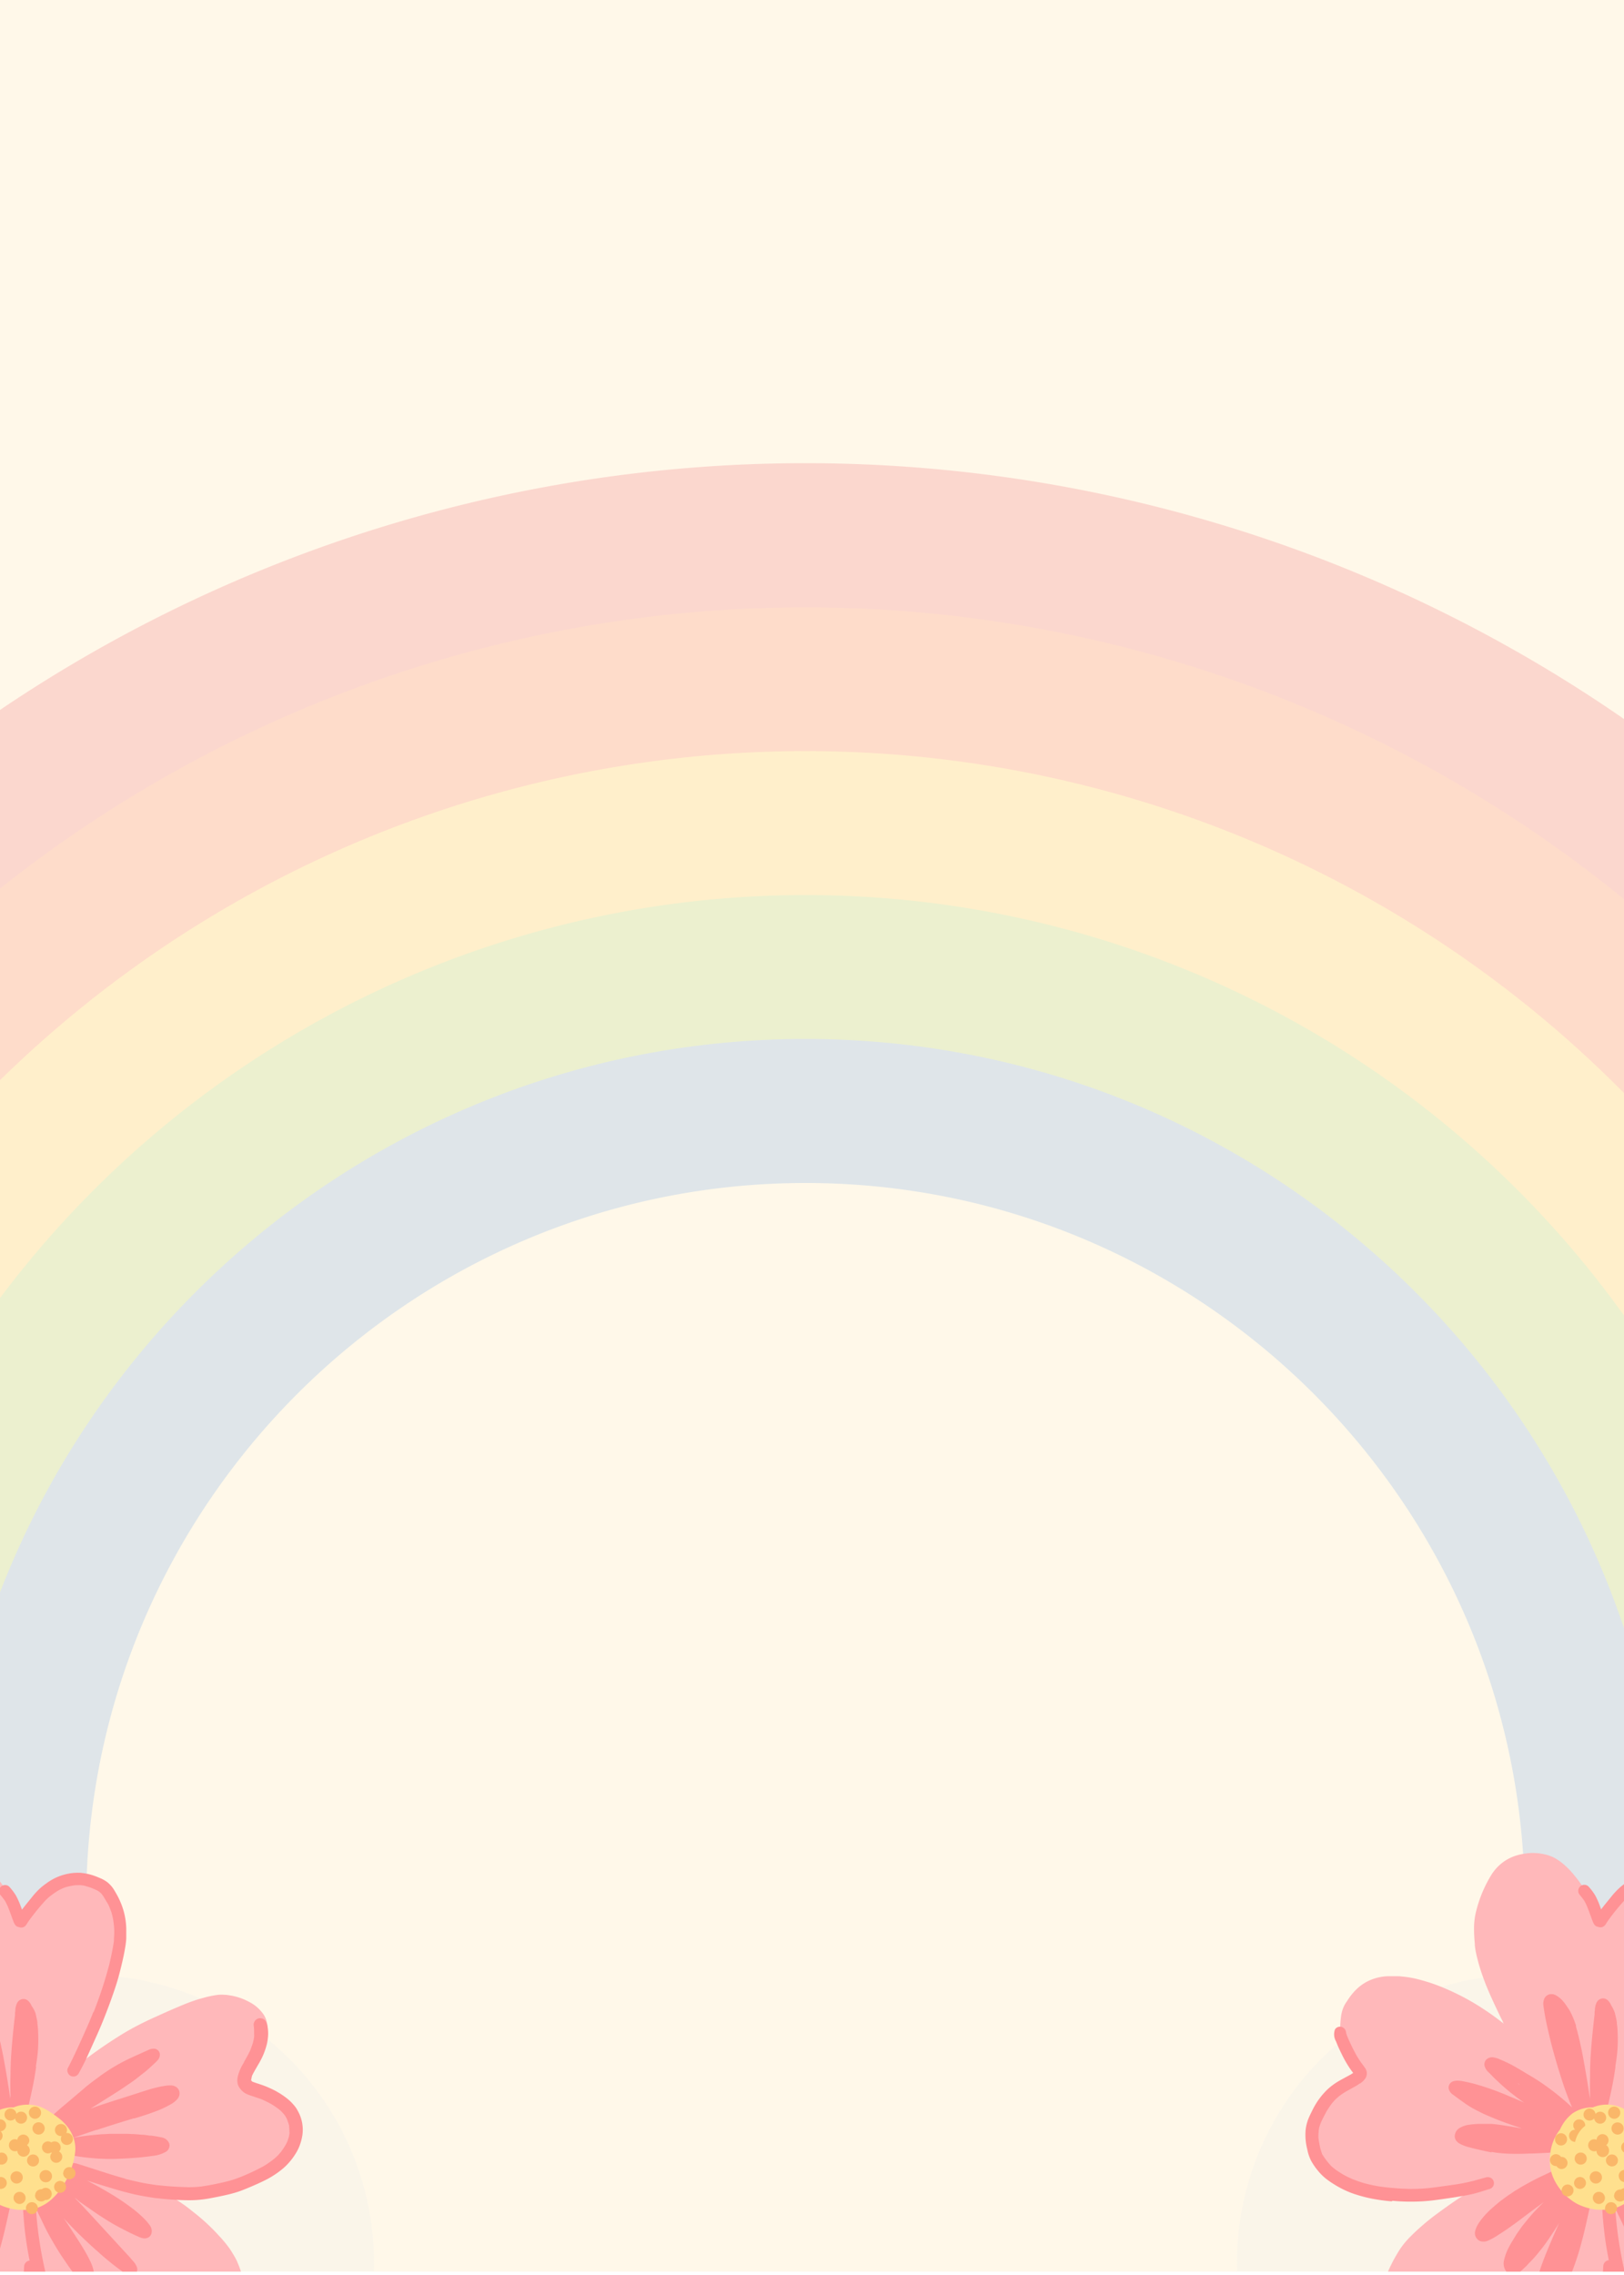 <svg id="Layer_1" data-name="Layer 1" xmlns="http://www.w3.org/2000/svg" xmlns:xlink="http://www.w3.org/1999/xlink" viewBox="0 0 360 504"><defs><style>.cls-1{fill:none;}.cls-2{clip-path:url(#clip-path);}.cls-3{fill:#fff8e9;}.cls-4{opacity:0.2;}.cls-5{fill:#a0d468;}.cls-6{fill:#fc6e51;}.cls-7{fill:#5d9cec;}.cls-8{fill:#ffce54;}.cls-9{fill:#ed5564;}.cls-10{fill:#e6e9ed;}.cls-11{fill:#ffb8ba;}.cls-11,.cls-12,.cls-13,.cls-14{fill-rule:evenodd;}.cls-12{fill:#ff9295;}.cls-13{fill:#ffe08e;}.cls-14{fill:#fab769;}</style><clipPath id="clip-path"><rect class="cls-1" width="360.19" height="503.24"/></clipPath></defs><g class="cls-2"><rect class="cls-3" width="360" height="504"/><g class="cls-4"><path class="cls-5" d="M348.79,480.13l74.75-27.91s-6.56-87.15-8.25-87.43-61.5-105.91-61.5-105.91L222.24,193.1l-75.75-14L55.78,220l-83.71,86.71L-60.61,446.24,0,463.17l5-79.72L33.87,308.7l69.75-50.82,72.27-8.41,73.25,4.41L303,298.73l45.83,70.78V480.13Z"/><polygon class="cls-6" points="484.34 445.24 478.36 384.45 448.46 278.81 408.59 225.55 336.83 159.21 215.25 122.33 164.43 122.33 104.63 133.31 33.88 162.2 -12.77 183.13 -60.61 242.93 -107.65 340.59 -132.58 401.39 -83.73 452.22 -60.61 405.97 -39.89 319.66 19.91 230.17 105.63 191.09 222.24 181.14 313.92 225.55 369.93 260.87 407.61 332.62 423.54 399.4 423.54 452.22 484.34 445.24"/><path class="cls-7" d="M24.88,464.06a158.74,158.74,0,0,1-5.77-42.51c0-87.95,71.53-159.47,159.47-159.47S338,333.6,338,421.55a158.74,158.74,0,0,1-5.77,42.51h32.89a190.49,190.49,0,0,0,4.79-42.51c0-105.54-85.84-191.38-191.35-191.38S-12.77,316-12.77,421.55A190.48,190.48,0,0,0-8,464.06Z"/><path class="cls-8" d="M-40.64,464.06a225.53,225.53,0,0,1-4-42.51A223.22,223.22,0,0,1,178.58,198.29,223.22,223.22,0,0,1,401.82,421.55a225.61,225.61,0,0,1-4,42.51H430.2a259.51,259.51,0,0,0,3.5-42.51A255.13,255.13,0,0,0,178.58,166.4,255.13,255.13,0,0,0-76.56,421.55,257.34,257.34,0,0,0-73,464.06Z"/><path class="cls-9" d="M-105.34,464.06a288.07,288.07,0,0,1-3.11-42.51,287,287,0,0,1,287-287,287.05,287.05,0,0,1,287,287.05,288.17,288.17,0,0,1-3.13,42.51h32.19a320.62,320.62,0,0,0,2.82-42.51A318.92,318.92,0,0,0,178.58,102.61,318.92,318.92,0,0,0-140.36,421.55a320.62,320.62,0,0,0,2.83,42.51Z"/><path class="cls-10" d="M19.11,437.48h-34.8A48,48,0,0,0-60.61,406a47.66,47.66,0,0,0-27.24,8.48,79,79,0,0,0-36.55-8.86,79.82,79.82,0,0,0-79.73,79.73,79.84,79.84,0,0,0,79.73,79.74H19.11a63.79,63.79,0,1,0,0-127.58Z"/><path class="cls-10" d="M481.54,405.59A79.17,79.17,0,0,0,445,414.45a47.83,47.83,0,0,0-72.15,23H338a63.79,63.79,0,0,0,0,127.58H481.54a79.74,79.74,0,1,0,0-159.47Z"/></g><path class="cls-11" d="M332.54,536.28a7.46,7.46,0,0,1-3.13-1.9c-.42-.41-.79-.8-1.14-1.21a10.73,10.73,0,0,1-1.16-1.74,11.81,11.81,0,0,1-.92-2.07,21.83,21.83,0,0,1-1.13-4.54,17.19,17.19,0,0,1,0-4.11c.09-.74.24-1.52.43-2.38l-.06.08-.08.06c-.3.22-.61.43-.92.63a17.24,17.24,0,0,1-2.72,1.36,14.26,14.26,0,0,1-1.93.67,13.39,13.39,0,0,1-3.86.59l-.57,0a13.34,13.34,0,0,1-3-.7c-.45-.15-.89-.33-1.4-.55a8.1,8.1,0,0,1-2.1-1.35,9.92,9.92,0,0,1-2.36-3,6.81,6.81,0,0,1-.55-1.57l0-.11a9.29,9.29,0,0,1-.3-2.11,16.41,16.41,0,0,1,.36-3.88,28.56,28.56,0,0,1,1.13-3.65l0-.06a24.21,24.21,0,0,1,1.41-3.31,32.11,32.11,0,0,1,2-3.44,19.47,19.47,0,0,1,2.41-2.79l.08-.08a50.88,50.88,0,0,1,5.69-4.81C321,488.64,323,487.22,325,486c1.21-.79,2.41-1.54,3.67-2.31-.32.11-.66.19-1,.27-1.6.4-3.21.77-4.67,1.08l-1,.22a52.35,52.35,0,0,1-6.79,1.19,50,50,0,0,1-8.12.13l-.24,0a31.41,31.41,0,0,1-3.37-.5,29.18,29.18,0,0,1-3.14-.76,15.71,15.71,0,0,1-2.37-1,25.21,25.21,0,0,1-3.76-2.18,9.51,9.51,0,0,1-2.92-3.18,10.32,10.32,0,0,1-.85-1.87,8.28,8.28,0,0,1-.37-1.71,15.69,15.69,0,0,1-.15-2.42,12.89,12.89,0,0,1,.52-3,13.31,13.31,0,0,1,1.1-2.66,15.85,15.85,0,0,1,1.53-2.44,19.88,19.88,0,0,1,2-2.26,10.25,10.25,0,0,1,1.06-.86l.05,0,.14-.1c.33-.25.67-.48,1-.71a14.6,14.6,0,0,1,3.53-1.69l-.18-.17a15.68,15.68,0,0,1-2-2.84,11.87,11.87,0,0,1-1.3-3.13,15.54,15.54,0,0,1-.29-3.87,23.83,23.83,0,0,1,.18-2.38,8.06,8.06,0,0,1,.54-2.12,6.65,6.65,0,0,1,.77-1.35l.11-.17a14.33,14.33,0,0,1,1.66-2.15,10.16,10.16,0,0,1,3.6-2.47,11,11,0,0,1,3.74-.78c.73,0,1.46,0,2.18,0q.44,0,.87.06a23.09,23.09,0,0,1,2.94.45,40.27,40.27,0,0,1,7.21,2.43,53.06,53.06,0,0,1,6.58,3.44,62.12,62.12,0,0,1,5.93,4.17,2.07,2.07,0,0,1-.22-.35l0-.09c-.39-.76-.78-1.55-1.15-2.33-1.2-2.54-2.27-4.83-3.14-7.23-.53-1.45-.89-2.58-1.18-3.65-.19-.73-.36-1.39-.49-2a17.29,17.29,0,0,1-.28-1.77l0-.32a34,34,0,0,1-.17-3.76,15.25,15.25,0,0,1,.53-3.71,28.3,28.3,0,0,1,3.4-7.94,10.32,10.32,0,0,1,2.83-2.9,10,10,0,0,1,3-1.35,13.66,13.66,0,0,1,2.15-.4,11.44,11.44,0,0,1,2.18,0c.28,0,.55.06.83.11a9.76,9.76,0,0,1,2.52.73,10.88,10.88,0,0,1,2.25,1.47,18.16,18.16,0,0,1,2.62,2.69c.78.93,1.48,1.94,2.25,3.07a17.85,17.85,0,0,1,1.65,3c.5,1.19,1,2.44,1.4,3.82.11.36.22.73.32,1.1l.08-.2c.15-.3.32-.61.48-.91l.1-.18c.66-1.18,1.35-2.29,2-3.28a34.59,34.59,0,0,1,2.35-2.9,10.88,10.88,0,0,1,3.34-2.51,10.36,10.36,0,0,1,2.27-.78,8.17,8.17,0,0,1,2.73-.26l.43.05a9.77,9.77,0,0,1,2.71.77,11,11,0,0,1,2.72,1.78,14.76,14.76,0,0,1,1.77,1.92,7.31,7.31,0,0,1,1,2,15.65,15.65,0,0,1,.19,7.43c-.42,2.47-1,4.94-1.58,7.25-.63,2.52-1.32,4.94-2,7.18s-1.52,4.4-2.52,6.86c-.61,1.52-1.3,3.13-2.24,5.22l-.12.26-.44,1c.6-.49,1.27-1,2.14-1.63,2.87-2.09,5.5-3.84,8.06-5.37a68.1,68.1,0,0,1,6.72-3.39c2.19-1,4.54-2.05,6.94-3a34.56,34.56,0,0,1,3.52-1.14,22,22,0,0,1,3.22-.66,8.39,8.39,0,0,1,1.5,0c.49,0,1,.12,1.43.18a13.17,13.17,0,0,1,4,1.42,8.51,8.51,0,0,1,2.82,2.32,5.33,5.33,0,0,1,.88,1.57,7.27,7.27,0,0,1,.34,1.91,11.34,11.34,0,0,1-.93,4.86,32.49,32.49,0,0,1-2.4,4.58,29.67,29.67,0,0,1-2.52,3.65.24.24,0,0,1,.12,0c.36,0,.72,0,1.09,0,.74,0,1.37,0,1.93.09a15,15,0,0,1,3.08.57,8.42,8.42,0,0,1,2.18,1.06,11.8,11.8,0,0,1,1.65,1.23A14.54,14.54,0,0,1,415,467a6.89,6.89,0,0,1,1.29,3.15,7.67,7.67,0,0,1,0,2.87,7.51,7.51,0,0,1-.91,2.16,16.51,16.51,0,0,1-5.23,5.65c-1,.65-2.09,1.3-3.31,2a20.31,20.31,0,0,1-3.47,1.45,32.31,32.31,0,0,1-7.47,1.33l-.37,0c-1.09.1-2.3.21-3.45.22-1.46,0-2.79-.06-4.05-.15l-.21,0c-.56-.05-1.16-.12-1.87-.21l.2.07c.23.11.45.23.68.36,1.13.63,2.26,1.35,3.25,2l.07.05a30.53,30.53,0,0,1,2.52,1.87l.58.46a44.32,44.32,0,0,1,5.36,5l.18.19a26.31,26.31,0,0,1,2.28,2.8c.35.53.71,1.1,1.11,1.81a10,10,0,0,1,.63,1.32l.12.28a22.39,22.39,0,0,1,1.1,3.41,11.89,11.89,0,0,1,.35,2.88,10.26,10.26,0,0,1-.29,2.36,14.09,14.09,0,0,1-1.07,3.11,11.15,11.15,0,0,1-2.41,3.26,12.23,12.23,0,0,1-2.25,1.61,9.8,9.8,0,0,1-1.35.58l-.24.09a8.18,8.18,0,0,1-2.1.5,13,13,0,0,1-2.16,0,12.05,12.05,0,0,1-1.53-.23,13.73,13.73,0,0,1-2-.69,21.88,21.88,0,0,1-2.56-1.21v.19c-.1.64-.23,1.34-.42,2.16a30.13,30.13,0,0,1-1.09,3.63,35.64,35.64,0,0,1-1.59,3.57,9.2,9.2,0,0,1-2.06,2.88,8.16,8.16,0,0,1-3.11,1.69,5.51,5.51,0,0,1-2.18.23,5,5,0,0,1-1.15-.23,9.31,9.31,0,0,1-2.28-1.11,25.63,25.63,0,0,1-5.58-5.12l-.24-.28a28.37,28.37,0,0,1-2.2-2.84,34.35,34.35,0,0,1-1.88-3.37,70.41,70.41,0,0,1-3.08-7.22c-.73-2.06-1.39-4.18-2-6.5v.23c0,.16-.06.33-.08.49-.2,1.21-.42,2.36-.66,3.44-.3,1.35-.62,2.67-1,3.91s-.82,2.59-1.26,3.76a49.41,49.41,0,0,1-3.19,7,44,44,0,0,1-4.22,6.48A17.38,17.38,0,0,1,345,532.6c-.51.44-1.08.89-1.79,1.4a16.3,16.3,0,0,1-3.14,1.86,11.42,11.42,0,0,1-3.85.74,15.48,15.48,0,0,1-2,0A9.25,9.25,0,0,1,332.54,536.28Z"/><path class="cls-12" d="M334.24,535.83l-.14,0c-.36,0-.72-.1-1.07-.18a10.59,10.59,0,0,1-1.7-.56,9.61,9.61,0,0,1-1.23-.66,8.3,8.3,0,0,1-2.9-3.39,30.38,30.38,0,0,1-1.65-4.53l-.12-.37c-.39-1.29-.73-2.66-1-3.86l-.16-.62-.15-.62a2.57,2.57,0,0,1-.32.22,11.91,11.91,0,0,1-1.91.91,21.83,21.83,0,0,1-2.1.62,13,13,0,0,1-2.13.31,10.49,10.49,0,0,1-1.77,0,14.79,14.79,0,0,1-2.57-.48,16.86,16.86,0,0,1-4-1.82,7.77,7.77,0,0,1-1.66-1.28,4.06,4.06,0,0,1-1.2-2,1.56,1.56,0,0,1,.95-1.75,1.52,1.52,0,0,1,.68-.09l.17,0a1.34,1.34,0,0,1,1,1,1.11,1.11,0,0,1,0,.48l.34.38.44.38c.38.27.77.51,1.14.73s.86.46,1.37.72,1.23.46,1.85.64c.43.09.88.18,1.39.26H316c.28,0,.55,0,.82,0,.43,0,.88,0,1.39-.08s.84-.15,1.37-.28a15.88,15.88,0,0,0,1.61-.55,9.5,9.5,0,0,0,.9-.44,13.58,13.58,0,0,0,1.13-.78l.07,0,.08-.06.38-.29a1.74,1.74,0,0,1,1.15-.33,1.17,1.17,0,0,1,.35.08c.88.3,1.15,1.23,1.38,2l0,.09c.2.71.39,1.44.59,2.24.12.5.25,1,.38,1.49l-.07-.18a54.06,54.06,0,0,0,1.89,5.87c.16.34.31.66.47,1a9.78,9.78,0,0,0,.6.88c.14.16.27.32.42.47s.29.27.45.4.38.26.58.38l.56.28c.22.08.43.16.65.22l1.08.24c.25,0,.5.06.74.08s.57.05.86.06c.61,0,1.15-.05,1.65-.11l1-.22c.34-.11.67-.22,1-.35.65-.3,1.24-.61,1.82-.93s.83-.54,1.2-.81a29.5,29.5,0,0,0,2.24-2,34.27,34.27,0,0,0,2.71-3.16,31.9,31.9,0,0,0,1.84-2.78,62.92,62.92,0,0,0,2.82-5.79,36.71,36.71,0,0,0,1.41-4c.27-1,.53-2,.82-3.23s.52-2.17.69-3.23c.2-1.59.3-3.17.38-4.49a1.37,1.37,0,0,1,1.22-1.24c-.39-1.94-.69-3.74-.91-5.5s-.34-3.06-.44-4.35l-.15-2.28,0-.38a17.49,17.49,0,0,1,0-1.76,1.55,1.55,0,0,1,.65-1.19,1.42,1.42,0,0,1,.78-.23l0-.06a1.4,1.4,0,0,1,0-1,1.35,1.35,0,0,1,.73-.72,1.4,1.4,0,0,1,.51-.09,1.89,1.89,0,0,1-.21-1.06,1.46,1.46,0,0,1,.53-.92,1.36,1.36,0,0,1,1-.29,1.34,1.34,0,0,1,1.12.87,1.13,1.13,0,0,1,.35-.67,1.27,1.27,0,0,1,1-.36h.13l-.06,0a1.21,1.21,0,0,1,.5.18,1.45,1.45,0,0,1,1.15-.63h.3a2.92,2.92,0,0,1,.78.18c.22.07.44.16.66.25a1.13,1.13,0,0,1,0-.52,1.39,1.39,0,0,1,.89-1,1.21,1.21,0,0,1,.58-.07,3.76,3.76,0,0,1,.82.19l.25.08c.48.14.95.29,1.42.45l2.13.68.81.26c1.61.52,3.74,1.2,5.93,1.81l-.17,0c1.48.36,2.52.6,3.47.8,1.13.24,2.3.42,3.4.58h-.06l2.26.22c1.42.13,3,.21,5,.27a26.25,26.25,0,0,0,2.8-.14,59.34,59.34,0,0,0,6.36-1.29,24.45,24.45,0,0,0,2.63-.91,47.27,47.27,0,0,0,4.9-2.31,21.24,21.24,0,0,0,2.16-1.48c.29-.23.57-.48.88-.77s.46-.51.67-.78l0,.06c.37-.5.78-1.06,1.16-1.69.14-.26.28-.52.4-.8s.2-.57.29-.87.12-.54.17-.82,0-.38.05-.57A10.65,10.65,0,0,0,414,471c0-.14-.05-.28-.07-.43-.11-.36-.24-.72-.38-1.08s-.22-.44-.34-.66l-.22-.33c-.24-.29-.46-.55-.67-.77s-.52-.46-.8-.67c-.51-.37-1-.71-1.51-1a20.84,20.84,0,0,0-1.95-1c-.54-.21-1.09-.39-1.63-.56l-.19-.07-.91-.31a7,7,0,0,1-.81-.33,3.84,3.84,0,0,1-1.14-.92,3.25,3.25,0,0,1-.69-1.11,3.71,3.71,0,0,1,0-1.87,9.84,9.84,0,0,1,1.33-3l.06-.1c.53-.93,1-1.78,1.42-2.67a15.36,15.36,0,0,0,.58-1.66,10.38,10.38,0,0,0,.26-1.25,6.33,6.33,0,0,0,.05-.76,16.06,16.06,0,0,0-.1-1.86,1.48,1.48,0,0,1,1.19-1.52,1.06,1.06,0,0,1,.4,0,1.43,1.43,0,0,1,1.26,1,6.8,6.8,0,0,1,.3,1.22,11.09,11.09,0,0,1,.06,1.37,10.48,10.48,0,0,1-.32,2.28,17.12,17.12,0,0,1-.86,2.46,21,21,0,0,1-1.09,2.06l-.13.21-.27.47c-.3.52-.65,1.12-.93,1.73l0,.1a1.8,1.8,0,0,0-.08.21c0,.18-.07.36-.1.55a.28.28,0,0,1,0,.09,1.89,1.89,0,0,0,.23.25l.18.09c.42.16.87.31,1.24.42l.42.14c.69.22,1.37.49,2,.78a17.87,17.87,0,0,1,3.76,2.23,9.93,9.93,0,0,1,1.58,1.5,6.64,6.64,0,0,1,.65.85,12.3,12.3,0,0,1,.59,1.1,8.38,8.38,0,0,1,.71,4.79,10.86,10.86,0,0,1-.57,2.2,10.09,10.09,0,0,1-1,2,13.73,13.73,0,0,1-2.81,3.25,20.21,20.21,0,0,1-3.88,2.52c-1.37.69-2.8,1.3-3.89,1.75-.66.27-1.35.56-2.08.8s-1.31.39-2.05.57c-1.25.3-2.58.58-4.31.9a24.59,24.59,0,0,1-4.48.42c-1.36,0-2.81-.07-4.69-.2l-.72-.06c-.59-.05-1.19-.12-1.84-.2l-.17,0c-1.67-.24-3.12-.49-4.42-.77s-2.89-.69-4.35-1.12c-2.28-.67-4.56-1.4-6.51-2,2.16,1.11,4.26,2.31,6.26,3.55,1.19.74,2.37,1.55,3.51,2.41a23.18,23.18,0,0,1,3.21,2.82,10.29,10.29,0,0,1,.82,1,2.13,2.13,0,0,1,.43,2.05,1.54,1.54,0,0,1-.63.75,1.8,1.8,0,0,1-.86.22h-.16a4,4,0,0,1-1.33-.44l-.24-.1c-1.22-.55-2.49-1.18-3.86-1.91s-2.53-1.43-3.77-2.23-2.36-1.58-3.4-2.31l-.32-.22-.7-.49-.71-.49-.47-.32-.46-.32c.9.9,1.87,1.93,3.25,3.43.89,1,1.78,1.92,2.66,2.89l2.41,2.61.32.36c.8.86,1.6,1.72,2.39,2.59l1,1.08.33.37.38.44.23.27a3.86,3.86,0,0,1,.9,1.5,1.39,1.39,0,0,1-.81,1.6,1.64,1.64,0,0,1-.71.12l-.22,0a3.18,3.18,0,0,1-.88-.46l-.8-.56q-.84-.61-1.68-1.26c-1.1-.84-2.17-1.76-3.2-2.66L372,499c-2.17-1.87-4.27-3.87-6.25-5.93-.51-.53-1-1.07-1.51-1.61.6.85,1.24,1.81,2,3l.39.61c.68,1.05,1.37,2.11,2,3.18.4.66.76,1.27,1.07,1.9s.51,1,.72,1.54a6.62,6.62,0,0,1,.54,2.44,1.8,1.8,0,0,1-1,1.74,1.74,1.74,0,0,1-.82.14l-.22,0a2.38,2.38,0,0,1-1.06-.62,11.86,11.86,0,0,1-1.2-1.46l-.22-.29c-.92-1.23-1.78-2.5-2.49-3.57-.86-1.28-1.57-2.44-2.19-3.53l-.16-.27c-.43-.77-.93-1.64-1.36-2.5-.56-1.1-1-2.11-1.49-3.08-.23-.52-.47-1-.69-1.56l0,.12c0,.31,0,.61.07.91.11,1.38.25,2.79.42,4.2a90.93,90.93,0,0,0,2.15,11.15,59.22,59.22,0,0,0,2.11,6c1,2.42,2.16,5,3.49,7.38.48.8.95,1.58,1.41,2.3s1.13,1.66,1.6,2.28l0,.06h0a32.24,32.24,0,0,0,2.14,2.48c.49.47.92.86,1.34,1.2s.75.54,1.13.78l.75.38.44.14.28.06h.11l.32,0h.25l.11,0,.23-.08a10.83,10.83,0,0,0,1.2-.62l.5-.36c.25-.22.51-.46.82-.77a17.33,17.33,0,0,0,1.37-1.53c.26-.35.52-.73.78-1.16a29.67,29.67,0,0,0,1.37-2.81c.32-.78.63-1.58.93-2.38l0-.11a12,12,0,0,1,1.06-2.27,2.68,2.68,0,0,1,2.61-1.15,3.74,3.74,0,0,1,1,.24c.7.27,1.5.58,2.33.82.31.08.63.15.95.21l.2,0,.32,0a13.74,13.74,0,0,0,1.48-.07c.34-.05.64-.11.9-.17a7.63,7.63,0,0,0,.84-.31c.35-.15.61-.28.86-.41.41-.26.81-.55,1.14-.81a19.5,19.5,0,0,0,1.59-1.41c.41-.42.82-.9,1.33-1.53l.12-.16.2-.28a1.51,1.51,0,0,1,1.34-.62,1.41,1.41,0,0,1,.66.23,1.47,1.47,0,0,1,.39,2,14.73,14.73,0,0,1-3.05,3.43c-.49.42-1,.84-1.72,1.33a9.8,9.8,0,0,1-1.84,1,10.54,10.54,0,0,1-4.17.75l-.56,0a13.44,13.44,0,0,1-3.33-.84l-.38-.13-.72-.26h-.19c-.11.22-.21.43-.3.64-.22.52-.43,1-.64,1.58l0,.1a29.1,29.1,0,0,1-2.68,5.6,12.86,12.86,0,0,1-1.32,1.66c-.57.63-1,1.09-1.48,1.5a8.08,8.08,0,0,1-1.73,1.22c-.3.16-.64.35-1,.51a4.64,4.64,0,0,1-1.83.4l-.47,0a7.48,7.48,0,0,1-3.58-1.44,19.35,19.35,0,0,1-3.16-2.81,37.67,37.67,0,0,1-5-7,69.94,69.94,0,0,1-3.67-7.76,53.29,53.29,0,0,1-2.14-6.24,2.34,2.34,0,0,1,0,.53,26.38,26.38,0,0,1-.74,4.06l0,.13c-.3,1.21-.7,2.78-1.2,4.3a41.58,41.58,0,0,1-1.63,4c-.65,1.44-1.23,2.64-1.83,3.76a27,27,0,0,1-2.31,3.73,30.63,30.63,0,0,1-6.32,6.49,16.79,16.79,0,0,1-1.93,1.17,12.45,12.45,0,0,1-2,.88,13,13,0,0,1-2.33.52,15.7,15.7,0,0,1-2.35.09l-.39,0C334.64,535.89,334.44,535.86,334.24,535.83Z"/><path class="cls-12" d="M342.37,509.82a2.22,2.22,0,0,1-.95-.6l-.05-.06a2.94,2.94,0,0,1-.3-.42,4.64,4.64,0,0,1-.23-.53,4.39,4.39,0,0,1-.2-1.38,11.17,11.17,0,0,1,.4-2.74c.21-.81.44-1.58.69-2.26l.18-.48c.2-.56.41-1.11.63-1.66,1-2.5,2.08-4.95,3.09-7.24-.11.21-.24.41-.37.62-.87,1.36-1.69,2.59-2.52,3.77a43.07,43.07,0,0,1-2.81,3.51c-.46.53-1,1-1.45,1.53l-.13.13-.56.53-.19.18a3.75,3.75,0,0,1-2,1.1h-.41a2,2,0,0,1-1.39-.74,3,3,0,0,1-.35-2.51,11.18,11.18,0,0,1,.92-2.51,19,19,0,0,1,1-1.76l.37-.61.36-.6c.12-.19.25-.37.38-.56l.15-.21.7-1c.15-.21.31-.41.48-.61l.24-.29c.84-1.06,1.65-2,2.49-2.88.52-.55,1.07-1.11,1.67-1.69-1.55,1.14-3.17,2.34-4.92,3.66-1,.77-2.22,1.65-3.41,2.47-.55.37-1.1.74-1.67,1.09l-.24.16a13.2,13.2,0,0,1-2.19,1.19,2.37,2.37,0,0,1-1.14.17,1.67,1.67,0,0,1-.87-.29,1.92,1.92,0,0,1-.77-2,5.92,5.92,0,0,1,1-2.08,16.08,16.08,0,0,1,1.9-2.23c.66-.66,1.38-1.26,2.07-1.85l.25-.21c.16-.14.33-.26.5-.39l.23-.17.37-.28.71-.52c.17-.13.34-.24.52-.36l.29-.18.3-.21.61-.41.59-.36c.42-.26.85-.53,1.29-.77,1.16-.66,2.53-1.41,3.94-2.08s2.67-1.27,4-1.83l1.12-.48a3.91,3.91,0,0,1,1.63-.36h0a1.45,1.45,0,0,1,.34.07l.12-.1.3-.25a5.68,5.68,0,0,1,1.1-.79,1.32,1.32,0,0,1,.7-.14,1.49,1.49,0,0,1,.79.33,1.36,1.36,0,0,1,.35,1.64,1.51,1.51,0,0,1,.38-.21,1.16,1.16,0,0,1,.53-.07,1.2,1.2,0,0,1,.5.14,1.36,1.36,0,0,1,.66.76,1.25,1.25,0,0,1,.05.7,1.12,1.12,0,0,1-.1.27l-.06.19c-.3,1.12-.55,2.28-.8,3.39l-.13.62-.48,2.2-.48,2.19c-.57,2.61-1.26,5.64-2.15,8.6-.44,1.42-.92,2.82-1.45,4.17a24.15,24.15,0,0,1-2,4c-.74,1.2-1.59,2.34-2.89,2.59a2.66,2.66,0,0,1-.68.05A2.11,2.11,0,0,1,342.37,509.82Z"/><path class="cls-12" d="M330.65,476.84c-1.6-.31-3.07-.65-4.47-1l-.24-.07a8.77,8.77,0,0,1-2.34-.86,2.38,2.38,0,0,1-.8-.68,1.71,1.71,0,0,1-.32-.92,2.19,2.19,0,0,1,1.13-1.91,5.74,5.74,0,0,1,2.23-.71,17.85,17.85,0,0,1,2.24-.17h1.41c.22,0,.45,0,.67,0h.11l.36,0c.64.07,1.28.13,1.91.22l2.38.37,2.2.37.17,0c-2-.64-3.45-1.17-4.84-1.69-.72-.28-1.31-.52-1.87-.76l-.32-.13c-.56-.24-1.13-.48-1.68-.75s-1.37-.68-2.06-1.06a20.22,20.22,0,0,1-1.91-1.21l-1.4-1-.23-.17-.86-.64a2.22,2.22,0,0,1-1-1.44,1.46,1.46,0,0,1,1-1.53,3.22,3.22,0,0,1,1.36-.13c.26,0,.51.06.75.1.76.14,1.5.3,2.2.47a59.69,59.69,0,0,1,8.45,3l.24.09c.87.36,1.77.75,2.76,1.2a47.8,47.8,0,0,1-5.52-4.41c-.55-.52-1.1-1-1.63-1.58l-.68-.68a3,3,0,0,1-1-1.68,1.65,1.65,0,0,1,.26-1,1.62,1.62,0,0,1,.84-.61,1.78,1.78,0,0,1,.81-.09,5.31,5.31,0,0,1,1.57.47c.73.3,1.38.6,2,.91,1.2.6,2.37,1.3,3.51,2l.46.27c1.16.69,2.36,1.4,3.49,2.2a57.17,57.17,0,0,1,5,3.88c.51.44,1,.9,1.51,1.36-.48-1.06-.89-2.15-1.34-3.35s-.91-2.64-1.32-3.94c-.52-1.64-.94-3.08-1.32-4.44-.46-1.65-.81-3-1.09-4.22-.33-1.41-.67-2.86-.93-4.3-.11-.67-.25-1.43-.34-2.17a2.84,2.84,0,0,1,.25-1.82,1.74,1.74,0,0,1,.75-.69,1.64,1.64,0,0,1,.91-.15l.19,0a2.92,2.92,0,0,1,.95.43,5.7,5.7,0,0,1,.93.74,8.15,8.15,0,0,1,1,1.24c.22.3.42.61.63.92a7.59,7.59,0,0,1,.52.94l.07.14a20.57,20.57,0,0,1,1,2.53l0,.07,0,.09,0,.07.07.27.14.49.15.5a.39.39,0,0,1,0,.13s0,.09.05.13c.1.39.19.78.28,1.17.05.19.09.38.14.57.11.49.21,1,.32,1.45l.05.25c.24,1.12.44,2.24.66,3.48.45,2.47.84,4.93,1.19,7.22v-.07l0,.23a.87.87,0,0,1,0,.1l0,.3,0,.26v-.14c0-.33.05-.67.07-1v-.27c-.06-1.48,0-3,0-4.46v-.11c0-2.67.21-5.54.52-8.77.16-1.57.31-3,.48-4.39l0-.29c0-.19,0-.38.07-.58l0-.29a4.47,4.47,0,0,1,.36-1.46,1.62,1.62,0,0,1,1.58-.95,1.51,1.51,0,0,1,.84.35,2.91,2.91,0,0,1,.79,1.1A9.25,9.25,0,0,1,358,446v.07c.11.42.2.85.3,1.27.05.24.08.47.12.71l0,.28c.06.39.11.8.13,1.17a36.67,36.67,0,0,1,0,4.57c-.08,1.23-.27,2.47-.46,3.67l0,.31c-.19,1.25-.41,2.68-.69,4.06-.32,1.55-.6,2.83-.88,4-.16.68-.32,1.35-.49,2l0,.08,0,.09,0,.06,0,.1a1.33,1.33,0,0,1-.64,1.75,2.48,2.48,0,0,1-.45.54.81.81,0,0,0-1,1,1.35,1.35,0,0,1-1.32.75,1.37,1.37,0,0,1-.45-.13l-.07,0a1.07,1.07,0,0,1-.4.1h-.12a4.36,4.36,0,0,1,.43.43,2.47,2.47,0,0,1,.68,1.1,1.38,1.38,0,0,1-.87,1.58,1.48,1.48,0,0,1-.63.08,3.34,3.34,0,0,1-1-.28,1.29,1.29,0,0,1-.84.21,1.26,1.26,0,0,1-.25.45,2.59,2.59,0,0,1-1.85.7l-.84.07-.39,0-1.71.1-.4,0c-1.55.08-3,.15-4.42.2h-.31c-1.36.05-2.76.1-4.14.05-.94,0-1.66-.07-2.34-.13a19.78,19.78,0,0,1-2.12-.29Zm5.87-15.25.29.23v-.07l-.26-.17-.19-.12Z"/><path class="cls-12" d="M365.79,459.92a1.41,1.41,0,0,1-.71-.82,1.21,1.21,0,0,1,.06-1c1.12-2.12,2.11-4.32,3-6.27l.13-.3c.87-1.91,1.76-3.88,2.54-5.87l-.06.16a92,92,0,0,0,3.46-10.48,53,53,0,0,0,1.06-5.31c.05-.64.08-1.29.08-2,0-.95-.1-1.75-.2-2.51a14.26,14.26,0,0,0-.34-1.57,17.17,17.17,0,0,0-.62-1.66c-.32-.67-.68-1.36-1.12-2.09-.14-.21-.28-.42-.44-.62a3.51,3.51,0,0,0-.33-.34l-.09-.08-.1-.08-.37-.25a14.17,14.17,0,0,0-1.31-.59c-.49-.18-1-.33-1.45-.47s-.66-.12-1-.17-.54,0-.81,0-.57,0-.88.07a17.56,17.56,0,0,0-1.73.38l-.72.29a12.08,12.08,0,0,0-1.12.59,20.67,20.67,0,0,0-1.77,1.27c-.31.28-.6.55-.88.84a48,48,0,0,0-3.41,4.18l0,0-.06.08c-.16.23-.34.49-.51.76l-.08.13a2.36,2.36,0,0,1-.34.44,1.28,1.28,0,0,1-1,.34,1.18,1.18,0,0,1-.4-.1,1.21,1.21,0,0,1-.77-.4,2.69,2.69,0,0,1-.43-.82c-.15-.36-.29-.72-.42-1.09l-.07-.2c-.26-.71-.53-1.45-.83-2.16-.18-.4-.36-.76-.55-1.09a12.65,12.65,0,0,0-.74-1l-.06-.07-.19-.23a1.36,1.36,0,0,1,.07-1.89,1.34,1.34,0,0,1,1.05-.35,1.23,1.23,0,0,1,.84.41,11.81,11.81,0,0,1,1.43,1.9,16,16,0,0,1,1,2.21c.11.29.21.59.32.88l0,.07.07-.1.07-.11c.77-1,1.61-2,2.41-3,.35-.4.82-.93,1.34-1.42a13,13,0,0,1,1.52-1.22,12,12,0,0,1,3.52-1.81l-.17.06a11.52,11.52,0,0,1,4.19-.59,12.78,12.78,0,0,1,2.22.39A14.43,14.43,0,0,1,372,416a7.32,7.32,0,0,1,1.82,1,7,7,0,0,1,1.07,1.1,6.84,6.84,0,0,1,.57.87l.13.21a18,18,0,0,1,1.76,3.81,16.64,16.64,0,0,1,.7,4.21c0,.81,0,1.53,0,2.19a19.61,19.61,0,0,1-.24,2.09c-.24,1.4-.55,2.78-.83,3.94s-.64,2.62-1.1,4.09c-.9,2.84-2,5.59-2.78,7.66s-1.64,3.88-2.48,5.75l-.72,1.58c-.38.85-.77,1.69-1.16,2.48s-.78,1.5-1.17,2.23l-.1.18a1.39,1.39,0,0,1-1.71.51Z"/><path class="cls-12" d="M358.91,476.65a1.32,1.32,0,0,1,.14-1,1.36,1.36,0,0,1,.8-.61c.47-.15,1-.26,1.44-.37l.35-.08.53-.12.13,0a1.28,1.28,0,0,1-.71-.78l-.73.32-.33.15-.61.27-.28.12-.23.11a3.32,3.32,0,0,1-.59.24,1.32,1.32,0,0,1-1.49-.63,1.34,1.34,0,0,1,.23-1.6,2.24,2.24,0,0,1,.75-.45l.17-.07.3-.14.31-.14a.56.56,0,0,1,0-.12,6.21,6.21,0,0,1,1.22-1.65c.56-.57,1.12-1.11,1.6-1.56.89-.84,1.84-1.64,2.77-2.42l.57-.48c1.19-1,2.38-2,3.53-3s2.31-1.81,3.41-2.63a39.91,39.91,0,0,1,5.57-3.42c.82-.42,1.67-.81,2.5-1.19l.5-.22,1.37-.62.73-.33a3.57,3.57,0,0,1,.61-.23,2.1,2.1,0,0,1,.85-.09,1.35,1.35,0,0,1,.93.53,1.28,1.28,0,0,1,.25,1,1.89,1.89,0,0,1-.38.9,6,6,0,0,1-.66.68l-.9.84c-.5.46-1,.92-1.6,1.38s-1.26,1-1.88,1.47c-.41.31-.82.6-1.22.87l-.58.39c-1.13.8-2.29,1.54-3.59,2.36l-3.85,2.41-.36.22-.36.23c1.11-.41,2.32-.82,3.8-1.3.87-.29,1.75-.56,2.62-.84l1.48-.47L380,464l2.14-.69a34,34,0,0,1,4-1.06l.15,0a7.22,7.22,0,0,1,1.81-.17,2.12,2.12,0,0,1,1.17.43,1.81,1.81,0,0,1,.58.87,2,2,0,0,1,0,.92,2.09,2.09,0,0,1-.53.91,5.38,5.38,0,0,1-1.12.91,22.66,22.66,0,0,1-4.29,1.94l-.14.06c-1.26.46-2.57.86-3.84,1.24l-.17,0c-3,.89-5.64,1.73-8.14,2.55l-.06,0-.07,0h0l-.15.05-1.71.58-2.16.74-1.2.39c.68-.12,1.37-.23,2-.33,1.41-.2,2.79-.33,4.45-.47l1.83-.09.46,0c.71,0,1.35,0,2,0h.48c.56,0,1.12,0,1.69.05.79,0,1.59.1,2.38.16h.06c.53,0,1.06.11,1.59.19l.37,0c.85.11,1.59.24,2.29.39a2.26,2.26,0,0,1,1.63,1.12,1.35,1.35,0,0,1,.12,1,1.72,1.72,0,0,1-.63,1,7.58,7.58,0,0,1-3.19,1c-1.3.19-2.69.34-4.25.45s-2.82.16-4,.2-2.55,0-4-.09l-1-.08c-.9-.08-1.8-.18-2.78-.32s-2.32-.41-3.87-.78a1.79,1.79,0,0,1-.32-.13l-.18,0c-.93.18-1.88.37-2.81.63a1.08,1.08,0,0,1-.44,0A1.34,1.34,0,0,1,358.91,476.65Z"/><path class="cls-12" d="M308.51,487.67h-.19a41.23,41.23,0,0,1-4.33-.61,31.33,31.33,0,0,1-4.35-1.21,21.47,21.47,0,0,1-4-2,18.94,18.94,0,0,1-1.85-1.3,12.31,12.31,0,0,1-1.61-1.62,14.62,14.62,0,0,1-1.52-2.2,9.29,9.29,0,0,1-.86-2.52,12.84,12.84,0,0,1-.37-4.42,9.86,9.86,0,0,1,.53-2.2c.28-.73.63-1.41.92-2a16.26,16.26,0,0,1,3.5-4.81,15.06,15.06,0,0,1,2.49-1.8c.48-.28,1-.54,1.47-.81l1.09-.59.54-.35-.18-.23-.18-.24c-.23-.31-.47-.66-.75-1.1a25.15,25.15,0,0,1-1.41-2.54c-.4-.8-.85-1.75-1.23-2.73l-.05-.13a3.14,3.14,0,0,1-.23-2.68,1.3,1.3,0,0,1,1.23-.58,1.35,1.35,0,0,1,1.14.92,2.37,2.37,0,0,1,.09.36l0,.12a8.89,8.89,0,0,0,.37,1,42.92,42.92,0,0,0,2.06,4.17c.36.58.74,1.16,1.15,1.71l.15.2.47.66a2.2,2.2,0,0,1,.39,1.08,2.24,2.24,0,0,1-.27,1.14,3.94,3.94,0,0,1-1.25,1.22l-.06,0a8.37,8.37,0,0,1-1,.64l-.91.51-1.05.58a18,18,0,0,0-1.51,1c-.29.24-.58.49-.88.77a12.87,12.87,0,0,0-.88,1,21.59,21.59,0,0,0-1.27,1.93l0,.06h0a23.44,23.44,0,0,0-1.13,2.23c-.11.28-.2.56-.29.85s-.09.42-.13.64-.07.65-.09,1,0,.6,0,.9c.12.86.26,1.62.43,2.32.1.34.2.65.32,1s.16.34.26.51c.23.38.49.74.76,1.1s.62.75.88,1.05.69.62,1.07.93c.57.4,1.16.79,1.77,1.15s1.44.74,2.15,1.05c.88.34,1.73.64,2.61.89a32.67,32.67,0,0,0,3.55.74c.9.12,1.79.22,2.66.29,1.38.12,2.76.2,4.08.22a41.6,41.6,0,0,0,4.42-.25c1.78-.23,3.36-.45,4.84-.66a43.79,43.79,0,0,0,4.74-.93h0l.16-.05,2.42-.67a1.47,1.47,0,0,1,.55-.05,1.32,1.32,0,0,1,1.16.89,1.37,1.37,0,0,1-.08,1.05,1.27,1.27,0,0,1-.76.65l-.82.26c-1.17.37-2.37.75-3.58,1s-2.51.47-3.75.66l-.43.06-.3.05c-1.3.19-2.65.39-4,.55a40,40,0,0,1-4.49.25,41.62,41.62,0,0,1-4.19-.19Z"/><path class="cls-13" d="M350.11,488.48a9.79,9.79,0,0,1-2-1.22,11.32,11.32,0,0,1-1.81-1.72,11.58,11.58,0,0,1-2.18-3.61,10.19,10.19,0,0,1-.47-4.81,10.55,10.55,0,0,1,2.14-5.32l.14-.27a9.1,9.1,0,0,1,2.66-3.33,7.64,7.64,0,0,1,4.5-1.33,8.16,8.16,0,0,1,5.81-.16,10,10,0,0,1,2.29,1.19,20.72,20.72,0,0,1,2,1.43,9.76,9.76,0,0,1,2.62,3,8,8,0,0,1,.76,1.93,7.66,7.66,0,0,1,.21,2,11.93,11.93,0,0,1-.3,2.05,16.53,16.53,0,0,1-.53,1.95,15.38,15.38,0,0,1-1.51,3.3,14.77,14.77,0,0,1-2.74,3.41,9.39,9.39,0,0,1-3.11,2,10.33,10.33,0,0,1-4.09.56l-.39,0A12.7,12.7,0,0,1,350.11,488.48Z"/><path class="cls-14" d="M352.4,482.28a1.36,1.36,0,1,1,1.26,1.46,1.38,1.38,0,0,1-1.26-1.46Zm3.42,6.81A1.32,1.32,0,1,1,357,490.5a1.33,1.33,0,0,1-1.22-1.41Zm6.22-4.71a1.32,1.32,0,0,1,2.64.2,1.33,1.33,0,0,1-1.41,1.22,1.34,1.34,0,0,1-1.23-1.42Zm-5.56-16.44a1.35,1.35,0,1,1,1.25,1.45,1.37,1.37,0,0,1-1.25-1.45Zm2.9,7.69a1.35,1.35,0,0,1,1.43-1.23,1.45,1.45,0,0,1,.64.23,1.28,1.28,0,0,1,.84-.22,1.35,1.35,0,0,1,1.23,1.43,1.27,1.27,0,0,1-.37.81,1.35,1.35,0,0,1,.71,1.27,1.32,1.32,0,0,1-2.64-.2,1.31,1.31,0,0,1,.36-.8l-.14-.08a1.33,1.33,0,0,1-.83.22,1.36,1.36,0,0,1-1.23-1.43ZM353.92,474a1.33,1.33,0,0,1,2.65.23,1.36,1.36,0,0,1-.52,1,1.38,1.38,0,0,1,.63,1.26,1.39,1.39,0,0,1-2.78,0,1.27,1.27,0,0,1-.61.1,1.33,1.33,0,1,1,.2-2.66,1.62,1.62,0,0,1,.43.12Zm-7.74,11.18a1.34,1.34,0,0,1,1.42-1.23,1.39,1.39,0,0,1,.85.4,1.32,1.32,0,1,1-2.27.83Zm-2.59-6.73a1.33,1.33,0,0,1,2.44-.61h.26a1.35,1.35,0,0,1-.2,2.69,1.4,1.4,0,0,1-1.06-.66h-.21a1.36,1.36,0,0,1-1.23-1.42Zm1.13-4.63a1.34,1.34,0,0,1,1.42-1.23,1.36,1.36,0,0,1,1.23,1.43,1.33,1.33,0,1,1-2.65-.2Zm6.31-5.45a1.34,1.34,0,0,1,1.42-1.23,1.36,1.36,0,0,1,1.23,1.19,1.31,1.31,0,0,1,1.14-.5,1.33,1.33,0,1,1-1.43,1.47,1.33,1.33,0,0,1-2.36-.93Zm-2.27,2.39a1.3,1.3,0,0,0,.41,1.05,1.35,1.35,0,0,0,0,2.7,6,6,0,0,1,2.23-3.56,1.33,1.33,0,1,0-2.66-.19Zm14.77,3a1.36,1.36,0,0,0,1.23,1.43,1.33,1.33,0,0,0,.2-2.65h-.25a1.27,1.27,0,0,0,.17-.55,1.34,1.34,0,0,0-2.67-.2,1.36,1.36,0,0,0,1.24,1.44,1.07,1.07,0,0,0,.25,0,1.31,1.31,0,0,0-.17.54Zm.53,7.6a1.35,1.35,0,1,1,2.69.2,1.35,1.35,0,0,1-2.69-.2Zm-6.23,4.94a1.35,1.35,0,0,1,1.43-1.24h.1a1.32,1.32,0,0,1,.95-.31,1.34,1.34,0,0,1,1.22,1.43,1.33,1.33,0,0,1-1.42,1.22H360a1.34,1.34,0,0,1-2.21-1.11Zm-.6-14.87a1.35,1.35,0,1,1,1.25,1.46,1.38,1.38,0,0,1-1.25-1.46ZM356,478.52a1.34,1.34,0,0,0,1.23,1.42,1.32,1.32,0,1,0,.2-2.64,1.34,1.34,0,0,0-1.43,1.22Zm-6.94-.41a1.34,1.34,0,0,1,2.68.2,1.34,1.34,0,1,1-2.68-.2Zm-.13,5.4a1.32,1.32,0,1,0,1.41-1.22,1.34,1.34,0,0,0-1.41,1.22Zm4.16,3.31a1.34,1.34,0,0,1,2.68.2,1.34,1.34,0,1,1-2.68-.2Zm5.73-4.86a1.35,1.35,0,1,1,1.25,1.45A1.35,1.35,0,0,1,358.84,482Z"/><path class="cls-11" d="M-17.53,536.28a7.4,7.4,0,0,1-3.13-1.9c-.42-.41-.8-.8-1.15-1.21A10.71,10.71,0,0,1-23,531.43a11.86,11.86,0,0,1-.93-2.07A23.18,23.18,0,0,1-25,524.82a17.21,17.21,0,0,1,.05-4.11c.09-.74.23-1.52.42-2.38l-.05.08-.09.06c-.29.22-.6.43-.91.63a17.24,17.24,0,0,1-2.72,1.36,14,14,0,0,1-1.94.67,13.28,13.28,0,0,1-3.85.59l-.57,0a13.07,13.07,0,0,1-3-.7c-.46-.15-.89-.33-1.4-.55a7.94,7.94,0,0,1-2.1-1.35,10.11,10.11,0,0,1-2.37-3,7.32,7.32,0,0,1-.55-1.57l0-.11a9.29,9.29,0,0,1-.3-2.11,16.41,16.41,0,0,1,.36-3.88,28.52,28.52,0,0,1,1.12-3.65l0-.06a25.56,25.56,0,0,1,1.4-3.31,33.88,33.88,0,0,1,2-3.44,20.81,20.81,0,0,1,2.41-2.79l.09-.08a50,50,0,0,1,5.69-4.81c2.22-1.66,4.24-3.08,6.16-4.35,1.22-.79,2.42-1.54,3.68-2.31a9.92,9.92,0,0,1-1,.27c-1.59.4-3.21.77-4.66,1.08l-1,.22a52.5,52.5,0,0,1-6.8,1.19,50,50,0,0,1-8.12.13l-.24,0a31.41,31.41,0,0,1-3.37-.5,29.6,29.6,0,0,1-3.13-.76,15.3,15.3,0,0,1-2.37-1,25.32,25.32,0,0,1-3.77-2.18,9.72,9.72,0,0,1-2.92-3.18,11,11,0,0,1-.84-1.87,8.28,8.28,0,0,1-.37-1.71,15.69,15.69,0,0,1-.15-2.42,13.45,13.45,0,0,1,.51-3,14,14,0,0,1,1.11-2.66,15.12,15.12,0,0,1,1.53-2.44,19.88,19.88,0,0,1,2-2.26,10.25,10.25,0,0,1,1.06-.86l.05,0,.13-.1c.34-.25.68-.48,1-.71a14.78,14.78,0,0,1,3.53-1.69l-.17-.17a15.68,15.68,0,0,1-2-2.84,11.87,11.87,0,0,1-1.3-3.13,16,16,0,0,1-.3-3.87c0-.84.11-1.67.19-2.38a8.06,8.06,0,0,1,.54-2.12,7.12,7.12,0,0,1,.76-1.35l.11-.17A15,15,0,0,1-49.76,441a10.28,10.28,0,0,1,3.61-2.47,11,11,0,0,1,3.73-.78q1.11,0,2.19,0,.43,0,.87.06a22.94,22.94,0,0,1,2.93.45,40.09,40.09,0,0,1,7.22,2.43,53.06,53.06,0,0,1,6.58,3.44,60.81,60.81,0,0,1,5.92,4.17,2,2,0,0,1-.21-.35l0-.09c-.39-.76-.77-1.55-1.14-2.33-1.2-2.54-2.27-4.83-3.14-7.23-.53-1.45-.89-2.58-1.18-3.65-.2-.73-.36-1.39-.5-2a17.37,17.37,0,0,1-.27-1.77l0-.32a34.19,34.19,0,0,1-.18-3.76,15.81,15.81,0,0,1,.54-3.71,28,28,0,0,1,3.4-7.94,10.28,10.28,0,0,1,2.82-2.9,10.1,10.1,0,0,1,3-1.35,13.45,13.45,0,0,1,2.15-.4,11.43,11.43,0,0,1,2.18,0c.28,0,.55.06.82.11a10,10,0,0,1,2.53.73,10.88,10.88,0,0,1,2.25,1.47,18.67,18.67,0,0,1,2.62,2.69c.77.93,1.48,1.94,2.25,3.07a17.85,17.85,0,0,1,1.65,3c.5,1.19,1,2.44,1.39,3.82.12.36.22.73.33,1.1l.08-.2c.15-.3.31-.61.48-.91l.1-.18a34.83,34.83,0,0,1,2-3.28A32.7,32.7,0,0,1,9.54,419a10.76,10.76,0,0,1,3.34-2.51,10.45,10.45,0,0,1,2.26-.78,8.25,8.25,0,0,1,2.74-.26l.43.05a9.69,9.69,0,0,1,2.7.77A10.91,10.91,0,0,1,23.74,418a14.76,14.76,0,0,1,1.77,1.92,7.33,7.33,0,0,1,.95,2,15.53,15.53,0,0,1,.2,7.43c-.42,2.47-1,4.94-1.58,7.25-.63,2.52-1.32,4.94-2,7.18s-1.52,4.4-2.52,6.86c-.61,1.52-1.31,3.13-2.24,5.22l-.12.26-.45,1c.61-.49,1.27-1,2.15-1.63,2.86-2.09,5.5-3.84,8.06-5.37a68.1,68.1,0,0,1,6.72-3.39c2.18-1,4.54-2.05,6.94-3a33.77,33.77,0,0,1,3.52-1.14,22,22,0,0,1,3.22-.66,8.28,8.28,0,0,1,1.49,0c.5,0,1,.12,1.44.18a13.26,13.26,0,0,1,4,1.42,8.47,8.47,0,0,1,2.81,2.32,5.15,5.15,0,0,1,.89,1.57,7.27,7.27,0,0,1,.34,1.91,11.34,11.34,0,0,1-.93,4.86,33.67,33.67,0,0,1-2.41,4.58,29.63,29.63,0,0,1-2.51,3.65.24.24,0,0,1,.12,0c.36,0,.72,0,1.08,0,.74,0,1.38,0,1.94.09a15,15,0,0,1,3.08.57,8.58,8.58,0,0,1,2.18,1.06,11.69,11.69,0,0,1,1.64,1.23A12.75,12.75,0,0,1,64.89,467a6.9,6.9,0,0,1,1.3,3.15,7.88,7.88,0,0,1,0,2.87,7.8,7.8,0,0,1-.91,2.16A16.54,16.54,0,0,1,60,480.83c-1,.65-2.08,1.3-3.31,2a19.91,19.91,0,0,1-3.46,1.45,32.31,32.31,0,0,1-7.47,1.33l-.37,0c-1.1.1-2.3.21-3.45.22-1.46,0-2.79-.06-4-.15l-.21,0c-.56-.05-1.16-.12-1.88-.21l.21.07c.23.11.45.23.67.36,1.14.63,2.26,1.35,3.25,2l.07.05a30.53,30.53,0,0,1,2.52,1.87l.59.46a44.32,44.32,0,0,1,5.36,5l.17.19a25.23,25.23,0,0,1,2.29,2.8c.35.53.7,1.1,1.11,1.81a10,10,0,0,1,.63,1.32l.12.28a23.56,23.56,0,0,1,1.1,3.41,11.89,11.89,0,0,1,.35,2.88A10.85,10.85,0,0,1,54,510.3a14.61,14.61,0,0,1-1.08,3.11,10.81,10.81,0,0,1-2.41,3.26,12.17,12.17,0,0,1-2.24,1.61,9.8,9.8,0,0,1-1.35.58l-.24.09a8.28,8.28,0,0,1-2.1.5,13,13,0,0,1-2.16,0,11.79,11.79,0,0,1-1.53-.23,13,13,0,0,1-2-.69,20.44,20.44,0,0,1-2.56-1.21v.19c-.09.64-.22,1.34-.41,2.16a32.06,32.06,0,0,1-1.09,3.63,35.64,35.64,0,0,1-1.59,3.57,9.36,9.36,0,0,1-2.06,2.88A8.16,8.16,0,0,1,28,531.44a5.53,5.53,0,0,1-2.18.23,5,5,0,0,1-1.15-.23,9.31,9.31,0,0,1-2.28-1.11,25.4,25.4,0,0,1-5.58-5.12l-.24-.28a27,27,0,0,1-2.2-2.84,32.39,32.39,0,0,1-1.88-3.37,66.22,66.22,0,0,1-3.08-7.22c-.73-2.06-1.4-4.18-2-6.5v.23c0,.16,0,.33-.08.49-.2,1.21-.42,2.36-.65,3.44-.3,1.35-.63,2.67-1,3.91s-.83,2.59-1.27,3.76a49.38,49.38,0,0,1-3.18,7A44,44,0,0,1-3,530.32a18.08,18.08,0,0,1-2.14,2.28c-.52.44-1.09.89-1.8,1.4A16,16,0,0,1-10,535.86a11.32,11.32,0,0,1-3.84.74,15.68,15.68,0,0,1-2,0A9.3,9.3,0,0,1-17.53,536.28Z"/><path class="cls-12" d="M-15.84,535.83l-.13,0c-.37,0-.73-.1-1.07-.18a10.71,10.71,0,0,1-1.71-.56,9.56,9.56,0,0,1-1.22-.66,8.3,8.3,0,0,1-2.9-3.39,29.35,29.35,0,0,1-1.66-4.53l-.11-.37c-.39-1.29-.73-2.66-1-3.86l-.16-.62L-26,521a2.44,2.44,0,0,1-.31.22,12,12,0,0,1-1.92.91,20.76,20.76,0,0,1-2.09.62,13,13,0,0,1-2.13.31,10.48,10.48,0,0,1-1.77,0,14.79,14.79,0,0,1-2.57-.48,16.67,16.67,0,0,1-4-1.82,8.1,8.1,0,0,1-1.67-1.28,4.13,4.13,0,0,1-1.19-2,1.56,1.56,0,0,1,1-1.75,1.52,1.52,0,0,1,.68-.09l.17,0a1.34,1.34,0,0,1,1,1,1.29,1.29,0,0,1,0,.48l.34.38.44.38c.37.27.77.51,1.14.73s.86.46,1.37.72,1.23.46,1.85.64c.42.09.88.18,1.39.26h.17c.27,0,.54,0,.82,0s.88,0,1.39-.08.83-.15,1.36-.28a16.1,16.1,0,0,0,1.62-.55c.34-.15.63-.29.9-.44s.73-.48,1.13-.78l.06,0,.08-.06.38-.29a1.77,1.77,0,0,1,1.15-.33,1.05,1.05,0,0,1,.35.08c.88.3,1.15,1.23,1.39,2l0,.09c.21.71.4,1.44.6,2.24.12.5.25,1,.38,1.49l-.07-.18a54.06,54.06,0,0,0,1.89,5.87c.16.34.31.66.46,1s.39.59.61.88.27.32.41.47l.46.4c.19.13.38.26.58.38l.56.28c.21.08.43.16.65.22s.71.17,1.08.24.49.06.74.08.57.05.86.06c.61,0,1.15-.05,1.64-.11l1-.22c.34-.11.67-.22,1-.35.65-.3,1.24-.61,1.82-.93.43-.28.82-.54,1.19-.81a29.54,29.54,0,0,0,2.25-2,34.27,34.27,0,0,0,2.71-3.16,31.9,31.9,0,0,0,1.84-2.78A62.92,62.92,0,0,0,2.05,517a38.94,38.94,0,0,0,1.41-4c.27-1,.53-2,.82-3.23s.52-2.17.69-3.23c.2-1.59.3-3.17.38-4.49a1.36,1.36,0,0,1,1.22-1.24c-.4-1.94-.69-3.74-.92-5.5s-.34-3.06-.43-4.35q-.09-1.14-.15-2.28l0-.38a15,15,0,0,1,0-1.76,1.54,1.54,0,0,1,.64-1.19,1.48,1.48,0,0,1,.79-.23l0-.06a1.4,1.4,0,0,1,0-1,1.32,1.32,0,0,1,.73-.72,1.36,1.36,0,0,1,.51-.09,1.73,1.73,0,0,1-.21-1.06,1.46,1.46,0,0,1,.53-.92,1.35,1.35,0,0,1,1-.29,1.27,1.27,0,0,1,.7.28,1.24,1.24,0,0,1,.42.59,1.2,1.2,0,0,1,.36-.67,1.26,1.26,0,0,1,1-.36h.13l-.06,0a1.26,1.26,0,0,1,.5.18,1.43,1.43,0,0,1,1.15-.63h.3a2.94,2.94,0,0,1,.77.18c.23.07.45.16.67.25a1.13,1.13,0,0,1,0-.52,1.39,1.39,0,0,1,.89-1,1.21,1.21,0,0,1,.58-.07,3.76,3.76,0,0,1,.82.19l.25.08c.47.14.95.29,1.42.45l2.13.68.81.26c1.61.52,3.73,1.2,5.93,1.81l-.17,0c1.48.36,2.52.6,3.47.8,1.13.24,2.3.42,3.4.58h-.06l2.25.22c1.42.13,3,.21,5,.27a26.12,26.12,0,0,0,2.8-.14,59.49,59.49,0,0,0,6.37-1.29,25.22,25.22,0,0,0,2.63-.91,47.27,47.27,0,0,0,4.9-2.31,22.41,22.41,0,0,0,2.16-1.48c.28-.23.57-.48.88-.77s.46-.51.67-.78l0,.06a19,19,0,0,0,1.15-1.69,7.53,7.53,0,0,0,.41-.8c.11-.29.2-.57.29-.87s.12-.54.17-.82,0-.38,0-.57a10.65,10.65,0,0,0-.06-1.12c0-.14,0-.28-.08-.43-.11-.36-.23-.72-.37-1.08s-.22-.44-.34-.66l-.22-.33c-.24-.29-.46-.55-.68-.77s-.52-.46-.79-.67c-.52-.37-1-.71-1.51-1s-1.25-.66-2-1c-.54-.21-1.09-.39-1.63-.56l-.19-.07-.91-.31a7,7,0,0,1-.81-.33,3.87,3.87,0,0,1-1.15-.92,3.4,3.4,0,0,1-.68-1.11,3.71,3.71,0,0,1,0-1.87,9.84,9.84,0,0,1,1.33-3l0-.1a29.26,29.26,0,0,0,1.43-2.67c.25-.65.44-1.18.58-1.66s.2-.87.26-1.25a6.33,6.33,0,0,0,0-.76c0-.63,0-1.27-.1-1.86a1.48,1.48,0,0,1,1.18-1.52,1.07,1.07,0,0,1,.4,0,1.45,1.45,0,0,1,1.27,1,6.08,6.08,0,0,1,.29,1.22,9.52,9.52,0,0,1,.07,1.37,11.13,11.13,0,0,1-.32,2.28,17.12,17.12,0,0,1-.86,2.46,19.08,19.08,0,0,1-1.1,2.06l-.12.21-.27.47c-.3.52-.65,1.12-.93,1.73l0,.1-.07.21c0,.18-.07.36-.1.55,0,0,0,.06,0,.09l.22.25.19.09c.42.16.87.31,1.23.42l.42.14a20.91,20.91,0,0,1,2,.78,17.7,17.7,0,0,1,3.77,2.23,10.38,10.38,0,0,1,1.58,1.5,6.64,6.64,0,0,1,.65.85c.24.41.42.75.59,1.1a8.46,8.46,0,0,1,.71,4.79,11.56,11.56,0,0,1-.57,2.2,10.09,10.09,0,0,1-1,2,14,14,0,0,1-2.81,3.25,20.21,20.21,0,0,1-3.88,2.52c-1.38.69-2.8,1.3-3.89,1.75-.66.27-1.36.56-2.08.8s-1.31.39-2,.57c-1.26.3-2.59.58-4.31.9a24.67,24.67,0,0,1-4.48.42c-1.36,0-2.81-.07-4.69-.2l-.72-.06c-.59-.05-1.19-.12-1.85-.2l-.17,0c-1.67-.24-3.11-.49-4.41-.77s-2.89-.69-4.35-1.12c-2.29-.67-4.56-1.4-6.52-2,2.16,1.11,4.27,2.31,6.27,3.55,1.18.74,2.36,1.55,3.5,2.41a23.93,23.93,0,0,1,3.22,2.82,10.29,10.29,0,0,1,.82,1,2.15,2.15,0,0,1,.43,2.05,1.6,1.6,0,0,1-.63.75,1.81,1.81,0,0,1-.87.22h-.15a4.14,4.14,0,0,1-1.34-.44l-.23-.1c-1.23-.55-2.49-1.18-3.87-1.91s-2.52-1.43-3.77-2.23-2.35-1.58-3.39-2.31l-.32-.22-.71-.49-.7-.49L17,487.2l-.46-.32c.89.9,1.86,1.93,3.25,3.43l2.66,2.89,2.4,2.61.33.36c.8.86,1.59,1.72,2.38,2.59l1,1.08.33.37.37.44.23.27a3.89,3.89,0,0,1,.91,1.5,1.38,1.38,0,0,1-.82,1.6,1.59,1.59,0,0,1-.7.12l-.23,0a3,3,0,0,1-.87-.46l-.8-.56q-.86-.61-1.68-1.26c-1.1-.84-2.17-1.76-3.2-2.66L21.9,499c-2.16-1.87-4.26-3.87-6.24-5.93-.51-.53-1-1.07-1.52-1.61.6.85,1.24,1.81,2,3l.4.61c.68,1.05,1.37,2.11,2,3.18.4.66.75,1.27,1.07,1.9s.51,1,.72,1.54a6.63,6.63,0,0,1,.53,2.44,1.79,1.79,0,0,1-1,1.74,1.74,1.74,0,0,1-.82.14l-.23,0a2.41,2.41,0,0,1-1.05-.62,12,12,0,0,1-1.21-1.46l-.21-.29c-.92-1.23-1.78-2.5-2.5-3.57-.85-1.28-1.56-2.44-2.18-3.53l-.16-.27c-.44-.77-.93-1.64-1.36-2.5-.56-1.1-1-2.11-1.49-3.08-.24-.52-.47-1-.7-1.56l0,.12c0,.31.05.61.08.91.1,1.38.25,2.79.42,4.2a89.08,89.08,0,0,0,2.15,11.15,56.89,56.89,0,0,0,2.11,6,77,77,0,0,0,3.49,7.38c.47.8.95,1.58,1.4,2.3s1.14,1.66,1.61,2.28l0,.06h0a32.24,32.24,0,0,0,2.14,2.48c.49.47.92.86,1.34,1.2s.75.54,1.13.78.49.26.75.38l.44.14.28.06h.11l.32,0h.25l.11,0,.23-.08a10,10,0,0,0,1.19-.62l.51-.36c.25-.22.51-.46.82-.77a19.08,19.08,0,0,0,1.37-1.53c.26-.35.51-.73.78-1.16a29.67,29.67,0,0,0,1.37-2.81c.32-.78.63-1.58.93-2.38l0-.11a12,12,0,0,1,1.06-2.27,2.67,2.67,0,0,1,2.6-1.15,3.66,3.66,0,0,1,1,.24c.71.27,1.51.58,2.33.82q.48.12,1,.21l.2,0,.32,0a13.86,13.86,0,0,0,1.48-.07c.34-.05.63-.11.9-.17s.56-.19.84-.31.61-.28.86-.41c.41-.26.8-.55,1.14-.81.6-.49,1.13-.95,1.59-1.41s.82-.9,1.33-1.53l.12-.16.2-.28a1.48,1.48,0,0,1,1.33-.62,1.38,1.38,0,0,1,.66.23,1.47,1.47,0,0,1,.4,2,14.8,14.8,0,0,1-3.06,3.43c-.48.42-1,.84-1.71,1.33a9.8,9.8,0,0,1-1.84,1,10.54,10.54,0,0,1-4.17.75l-.56,0a13.44,13.44,0,0,1-3.33-.84l-.38-.13-.72-.26h-.19l-.31.64-.63,1.58,0,.1a29.7,29.7,0,0,1-2.68,5.6,13.79,13.79,0,0,1-1.32,1.66c-.58.63-1,1.09-1.48,1.5a8.08,8.08,0,0,1-1.73,1.22c-.3.16-.65.35-1,.51a4.64,4.64,0,0,1-1.83.4l-.48,0a7.49,7.49,0,0,1-3.57-1.44,19,19,0,0,1-3.16-2.81,37.21,37.21,0,0,1-5-7A69.94,69.94,0,0,1,10,512.48a51.51,51.51,0,0,1-2.14-6.24,4.64,4.64,0,0,1,0,.53,25.25,25.25,0,0,1-.75,4.06L7,511c-.29,1.21-.69,2.78-1.2,4.3a41.65,41.65,0,0,1-1.62,4c-.65,1.44-1.23,2.64-1.83,3.76a26.24,26.24,0,0,1-2.32,3.73,30.61,30.61,0,0,1-6.31,6.49,16.79,16.79,0,0,1-1.93,1.17,12.45,12.45,0,0,1-2,.88,13,13,0,0,1-2.33.52,15.76,15.76,0,0,1-2.35.09l-.39,0C-15.43,535.89-15.63,535.86-15.84,535.83Z"/><path class="cls-12" d="M-7.71,509.82a2.34,2.34,0,0,1-1-.6l0-.06a2.94,2.94,0,0,1-.3-.42,4.64,4.64,0,0,1-.23-.53,3.88,3.88,0,0,1-.2-1.38,11.17,11.17,0,0,1,.4-2.74,21.69,21.69,0,0,1,.69-2.26l.17-.48c.21-.56.41-1.11.64-1.66,1-2.5,2.08-4.95,3.09-7.24-.12.21-.25.41-.38.62-.86,1.36-1.69,2.59-2.51,3.77s-1.94,2.51-2.81,3.51c-.46.53-1,1-1.45,1.53l-.14.13-.55.53-.19.18a3.75,3.75,0,0,1-2,1.1h-.41a2,2,0,0,1-1.39-.74,3.09,3.09,0,0,1-.36-2.51,11.2,11.2,0,0,1,.93-2.51,18.74,18.74,0,0,1,1-1.76l.37-.61.37-.6c.12-.19.25-.37.38-.56l.15-.21.7-1c.15-.21.31-.41.47-.61l.24-.29c.85-1.06,1.66-2,2.5-2.88.52-.55,1.07-1.11,1.67-1.69-1.56,1.14-3.17,2.34-4.93,3.66-1,.77-2.21,1.65-3.41,2.47-.54.37-1.1.74-1.66,1.09l-.24.16a13.2,13.2,0,0,1-2.19,1.19,2.4,2.4,0,0,1-1.15.17,1.64,1.64,0,0,1-.86-.29,1.9,1.9,0,0,1-.77-2,5.74,5.74,0,0,1,1-2.08A16.77,16.77,0,0,1-20.25,490c.66-.66,1.37-1.26,2.07-1.85l.24-.21c.16-.14.34-.26.51-.39l.23-.17.37-.28.71-.52c.17-.13.34-.24.52-.36l.28-.18.31-.21c.2-.14.4-.28.61-.41l.58-.36c.43-.26.86-.53,1.3-.77,1.16-.66,2.53-1.41,3.94-2.08s2.66-1.27,4-1.83l1.12-.48a4,4,0,0,1,1.63-.36h0a1.45,1.45,0,0,1,.34.07l.11-.1a3.61,3.61,0,0,0,.3-.25A6.07,6.07,0,0,1,0,478.5a1.32,1.32,0,0,1,.7-.14,1.53,1.53,0,0,1,.79.33,1.36,1.36,0,0,1,.35,1.64,1.35,1.35,0,0,1,.38-.21,1.14,1.14,0,0,1,.53-.07,1.2,1.2,0,0,1,.49.14,1.34,1.34,0,0,1,.67.76,1.17,1.17,0,0,1,0,.7.78.78,0,0,1-.09.27l-.06.19c-.3,1.12-.56,2.28-.8,3.39l-.14.62-.48,2.2-.47,2.19c-.58,2.61-1.26,5.64-2.16,8.6-.43,1.42-.91,2.82-1.44,4.17a25.82,25.82,0,0,1-2,4c-.74,1.2-1.6,2.34-2.89,2.59a2.71,2.71,0,0,1-.69.05A2.11,2.11,0,0,1-7.71,509.82Z"/><path class="cls-12" d="M-19.42,476.84c-1.61-.31-3.07-.65-4.47-1l-.25-.07a8.77,8.77,0,0,1-2.34-.86,2.45,2.45,0,0,1-.79-.68,1.72,1.72,0,0,1-.33-.92,2.22,2.22,0,0,1,1.14-1.91,5.69,5.69,0,0,1,2.23-.71A17.69,17.69,0,0,1-22,470.5h1.41c.23,0,.46,0,.68,0h.1l.36,0c.64.07,1.29.13,1.92.22l2.38.37,2.2.37.17,0c-2-.64-3.45-1.17-4.84-1.69-.72-.28-1.32-.52-1.87-.76l-.33-.13c-.55-.24-1.13-.48-1.68-.75s-1.36-.68-2.05-1.06A20.22,20.22,0,0,1-25.46,466l-1.4-1-.23-.17c-.29-.21-.58-.42-.86-.64a2.22,2.22,0,0,1-1-1.44,1.46,1.46,0,0,1,1-1.53,3.2,3.2,0,0,1,1.36-.13c.25,0,.51.06.74.1.76.14,1.51.3,2.21.47a60.14,60.14,0,0,1,8.45,3l.24.09c.87.36,1.77.75,2.75,1.2a48.52,48.52,0,0,1-5.51-4.41c-.56-.52-1.1-1-1.64-1.58l-.67-.68a2.92,2.92,0,0,1-1-1.68,1.65,1.65,0,0,1,.26-1A1.59,1.59,0,0,1-20,456a1.76,1.76,0,0,1,.81-.09,5.31,5.31,0,0,1,1.57.47c.72.3,1.38.6,2,.91,1.2.6,2.37,1.3,3.5,2l.46.27c1.17.69,2.37,1.4,3.5,2.2a57.17,57.17,0,0,1,5,3.88c.51.44,1,.9,1.51,1.36-.49-1.06-.9-2.15-1.34-3.35s-.91-2.64-1.32-3.94c-.52-1.64-1-3.08-1.32-4.44-.46-1.65-.81-3-1.1-4.22-.33-1.41-.66-2.86-.92-4.3-.12-.67-.25-1.43-.35-2.17a2.84,2.84,0,0,1,.26-1.82,1.74,1.74,0,0,1,.75-.69,1.64,1.64,0,0,1,.91-.15l.19,0a2.92,2.92,0,0,1,1,.43,5.7,5.7,0,0,1,.93.74,8.79,8.79,0,0,1,1,1.24c.22.3.42.61.62.92a7.75,7.75,0,0,1,.53.94l.06.14a19.16,19.16,0,0,1,1,2.53l0,.07,0,.09,0,.07.08.27.14.49.15.5a1.3,1.3,0,0,0,0,.13l0,.13c.11.39.2.78.29,1.17,0,.19.09.38.13.57.12.49.22,1,.32,1.45l.06.25c.24,1.12.44,2.24.66,3.48.45,2.47.83,4.93,1.18,7.22v-.07a1.57,1.57,0,0,1,0,.23.58.58,0,0,0,0,.1l0,.3,0,.26v-.14c0-.33,0-.67.07-1v-.27c-.07-1.48-.05-3,0-4.46v-.11c0-2.67.21-5.54.52-8.77.15-1.57.31-3,.48-4.39l0-.29c0-.19,0-.38.07-.58l0-.29a4.23,4.23,0,0,1,.36-1.46,1.62,1.62,0,0,1,1.58-.95,1.51,1.51,0,0,1,.84.35,2.91,2.91,0,0,1,.79,1.1A8.53,8.53,0,0,1,7.88,446l0,.07c.11.42.2.85.29,1.27a5.85,5.85,0,0,1,.12.71l0,.28c.06.39.1.8.13,1.17a38.7,38.7,0,0,1,0,4.57c-.08,1.23-.28,2.47-.46,3.67L8,458c-.2,1.25-.41,2.68-.7,4.06-.32,1.55-.6,2.83-.87,4-.16.68-.32,1.35-.49,2l0,.08,0,.09,0,.06,0,.1a1.34,1.34,0,0,1-.64,1.75,2.51,2.51,0,0,1-.46.54,1.18,1.18,0,0,1-.85.31,1.23,1.23,0,0,1-.11.73,1.35,1.35,0,0,1-1.32.75,1.37,1.37,0,0,1-.45-.13l-.07,0a1.12,1.12,0,0,1-.4.1H1.53a4.47,4.47,0,0,1,.44.43,2.66,2.66,0,0,1,.68,1.1,1.41,1.41,0,0,1-.87,1.58,1.48,1.48,0,0,1-.63.08,3.34,3.34,0,0,1-1-.28,1.34,1.34,0,0,1-.85.21,1.12,1.12,0,0,1-.25.45,2.55,2.55,0,0,1-1.84.7l-.85.07-.38,0-1.71.1-.4,0c-1.56.08-3,.15-4.43.2h-.3c-1.36.05-2.76.1-4.14.05-.94,0-1.66-.07-2.34-.13a19.44,19.44,0,0,1-2.12-.29Zm5.86-15.25.29.23,0-.07-.26-.17-.2-.12Z"/><path class="cls-12" d="M15.72,459.92a1.43,1.43,0,0,1-.72-.82,1.21,1.21,0,0,1,.07-1c1.11-2.12,2.11-4.32,3-6.27l.13-.3c.86-1.91,1.75-3.88,2.53-5.87l0,.16a92,92,0,0,0,3.46-10.48c.4-1.66.8-3.46,1.06-5.31,0-.64.08-1.29.08-2,0-.95-.1-1.75-.2-2.51-.1-.58-.21-1.09-.34-1.57s-.38-1.08-.62-1.66S23.42,421,23,420.25c-.13-.21-.28-.42-.43-.62a3.51,3.51,0,0,0-.33-.34l-.1-.08-.09-.08-.37-.25c-.38-.2-.8-.38-1.31-.59s-1-.33-1.45-.47-.67-.12-1-.17-.54,0-.81,0-.57,0-.88.07a16.38,16.38,0,0,0-1.73.38c-.25.09-.48.19-.72.29a10.93,10.93,0,0,0-1.12.59,20.67,20.67,0,0,0-1.77,1.27c-.32.28-.6.55-.88.84a50.1,50.1,0,0,0-3.42,4.18l0,0-.07.08c-.16.23-.33.49-.5.76l-.09.13a2,2,0,0,1-.33.44,1.3,1.3,0,0,1-1,.34,1.12,1.12,0,0,1-.4-.1,1.21,1.21,0,0,1-.77-.4,2.72,2.72,0,0,1-.44-.82c-.14-.36-.28-.72-.41-1.09l-.07-.2c-.26-.71-.53-1.45-.83-2.16-.19-.4-.36-.76-.55-1.09a12.68,12.68,0,0,0-.75-1l-.05-.07-.19-.23a1.36,1.36,0,0,1,.07-1.89,1.33,1.33,0,0,1,1.05-.35,1.25,1.25,0,0,1,.84.41,12.42,12.42,0,0,1,1.43,1.9,16.07,16.07,0,0,1,1,2.21c.12.29.22.59.33.88l0,.07.07-.1.08-.11c.77-1,1.61-2,2.4-3,.35-.4.82-.93,1.34-1.42a14.07,14.07,0,0,1,1.53-1.22,11.81,11.81,0,0,1,3.52-1.81l-.17.06a11.52,11.52,0,0,1,4.19-.59,12.78,12.78,0,0,1,2.22.39A14.43,14.43,0,0,1,22,416a7.32,7.32,0,0,1,1.82,1,7,7,0,0,1,1.07,1.1,8.13,8.13,0,0,1,.57.87l.12.21A17.54,17.54,0,0,1,27.3,423a16.23,16.23,0,0,1,.69,4.21c0,.81,0,1.53,0,2.19a17.31,17.31,0,0,1-.25,2.09c-.23,1.4-.54,2.78-.82,3.94s-.64,2.62-1.11,4.09c-.9,2.84-1.95,5.59-2.77,7.66s-1.64,3.88-2.49,5.75c-.23.53-.47,1.05-.71,1.58-.38.85-.77,1.69-1.16,2.48s-.78,1.5-1.17,2.23l-.11.18a1.28,1.28,0,0,1-1.26.62A1.24,1.24,0,0,1,15.72,459.92Z"/><path class="cls-12" d="M8.83,476.65a1.28,1.28,0,0,1,.15-1,1.36,1.36,0,0,1,.8-.61c.47-.15,1-.26,1.43-.37l.36-.08.53-.12.13,0a1.29,1.29,0,0,1-.72-.78l-.72.32-.33.15-.62.27-.27.12-.23.11a3.32,3.32,0,0,1-.59.24,1.35,1.35,0,0,1-.45,0,1.34,1.34,0,0,1-1.05-.67,1.37,1.37,0,0,1,.23-1.6,2.46,2.46,0,0,1,.75-.45l.17-.07.31-.14.31-.14a.56.56,0,0,1,0-.12,6.21,6.21,0,0,1,1.22-1.65c.56-.57,1.12-1.11,1.6-1.56.89-.84,1.84-1.64,2.77-2.42l.57-.48c1.18-1,2.37-2,3.53-3s2.31-1.81,3.41-2.63a40.35,40.35,0,0,1,5.56-3.42c.82-.42,1.68-.81,2.51-1.19l.5-.22,1.36-.62.74-.33a3.48,3.48,0,0,1,.6-.23,2.16,2.16,0,0,1,.86-.09,1.31,1.31,0,0,1,.92.53,1.29,1.29,0,0,1,.26,1,1.9,1.9,0,0,1-.39.9,5.91,5.91,0,0,1-.65.68l-.9.84c-.5.46-1,.92-1.6,1.38s-1.26,1-1.88,1.47c-.41.31-.82.6-1.22.87l-.58.39c-1.13.8-2.3,1.54-3.6,2.36l-3.84,2.41-.36.22-.36.23c1.11-.41,2.32-.82,3.8-1.3.87-.29,1.74-.56,2.62-.84l1.48-.47,1.9-.61,2.14-.69a34,34,0,0,1,4-1.06l.14,0A7.35,7.35,0,0,1,38,462a2.12,2.12,0,0,1,1.17.43,1.81,1.81,0,0,1,.58.87,2,2,0,0,1,0,.92,2.09,2.09,0,0,1-.53.91,5.38,5.38,0,0,1-1.12.91A22.66,22.66,0,0,1,33.79,468l-.14.06c-1.26.46-2.57.86-3.84,1.24l-.17,0c-3,.89-5.64,1.73-8.14,2.55l-.06,0-.08,0h0l-.15.05-1.72.58-2.15.74-1.2.39c.68-.12,1.36-.23,2.05-.33,1.4-.2,2.79-.33,4.44-.47.61,0,1.23-.07,1.84-.09l.45,0c.72,0,1.36,0,2,0h.49c.56,0,1.12,0,1.68.05.8,0,1.59.1,2.39.16h.06c.53,0,1.06.11,1.59.19l.36,0c.85.11,1.6.24,2.29.39a2.24,2.24,0,0,1,1.63,1.12,1.31,1.31,0,0,1,.13,1,1.74,1.74,0,0,1-.64,1,7.5,7.5,0,0,1-3.18,1c-1.31.19-2.7.34-4.25.45s-2.82.16-4,.2-2.56,0-4-.09l-1-.08c-.9-.08-1.81-.18-2.78-.32-1.13-.17-2.32-.41-3.87-.78a1.79,1.79,0,0,1-.32-.13l-.19,0c-.92.18-1.88.37-2.8.63a1.08,1.08,0,0,1-.44,0A1.35,1.35,0,0,1,8.83,476.65Z"/><path class="cls-13" d="M0,488.48a9.72,9.72,0,0,1-2-1.22,11.82,11.82,0,0,1-1.82-1.72,11.74,11.74,0,0,1-2.17-3.61,10.32,10.32,0,0,1-.48-4.81,10.57,10.57,0,0,1,2.15-5.32l.13-.27a9.13,9.13,0,0,1,2.67-3.33A7.63,7.63,0,0,1,3,466.87a9,9,0,0,1,1.21-.39,8.37,8.37,0,0,1,4.6.23,10,10,0,0,1,2.3,1.19,22,22,0,0,1,2,1.43,9.76,9.76,0,0,1,2.62,3,8.43,8.43,0,0,1,.76,1.93,7.66,7.66,0,0,1,.21,2,13,13,0,0,1-.3,2.05c-.13.66-.34,1.31-.53,1.95a15.89,15.89,0,0,1-1.51,3.3A14.82,14.82,0,0,1,11.69,487a9.25,9.25,0,0,1-3.1,2,10.35,10.35,0,0,1-4.09.56l-.4,0A12.77,12.77,0,0,1,0,488.48Z"/><path class="cls-14" d="M2.33,482.28a1.36,1.36,0,1,1,1.25,1.46,1.38,1.38,0,0,1-1.25-1.46Zm3.42,6.81a1.32,1.32,0,0,1,1.42-1.22,1.32,1.32,0,1,1-1.42,1.22ZM12,484.38a1.32,1.32,0,1,1,1.22,1.42A1.34,1.34,0,0,1,12,484.38ZM6.41,467.94a1.35,1.35,0,1,1,1.25,1.45,1.37,1.37,0,0,1-1.25-1.45Zm2.9,7.69a1.34,1.34,0,0,1,1.42-1.23,1.45,1.45,0,0,1,.65.23,1.28,1.28,0,0,1,.84-.22,1.35,1.35,0,0,1,1.23,1.43,1.27,1.27,0,0,1-.37.81,1.32,1.32,0,0,1-.71,2.49,1.33,1.33,0,0,1-1.22-1.42,1.26,1.26,0,0,1,.36-.8l-.14-.08a1.33,1.33,0,0,1-2.06-1.21ZM3.84,474a1.34,1.34,0,0,1,2.66.23,1.34,1.34,0,0,1-.53,1,1.39,1.39,0,1,1-2.14,1.25,1.29,1.29,0,0,1-.62.1,1.33,1.33,0,1,1,.2-2.66,1.43,1.43,0,0,1,.43.12Zm-7.73,11.18a1.34,1.34,0,0,1,1.42-1.23,1.39,1.39,0,0,1,.85.4,1.35,1.35,0,0,1,1.11,1.41A1.35,1.35,0,0,1-1.94,487a1.37,1.37,0,0,1-.86-.41,1.34,1.34,0,0,1-1.09-1.4Zm-2.59-6.73a1.33,1.33,0,0,1,1.42-1.22,1.33,1.33,0,0,1,1,.61h.26a1.35,1.35,0,0,1,1.24,1.44A1.36,1.36,0,0,1-4,480.52,1.4,1.4,0,0,1-5,479.86h-.22a1.35,1.35,0,0,1-1.22-1.42Zm1.12-4.63a1.36,1.36,0,0,1,1.43-1.23A1.36,1.36,0,0,1-2.7,474a1.35,1.35,0,0,1-1.43,1.23,1.35,1.35,0,0,1-1.23-1.43ZM1,468.36a1.34,1.34,0,0,1,1.42-1.23,1.34,1.34,0,0,1,1.22,1.19,1.31,1.31,0,0,1,1.14-.5,1.33,1.33,0,1,1-1.43,1.47,1.3,1.3,0,0,1-1.13.49A1.33,1.33,0,0,1,1,468.36Zm-2.27,2.39A1.3,1.3,0,0,0-.9,471.8a1.39,1.39,0,0,0-1.23,1.25A1.36,1.36,0,0,0-.88,474.5a1.37,1.37,0,0,0,1.45-1.25,1.37,1.37,0,0,0-.42-1.08,1.36,1.36,0,0,0,1.2-1.23,1.36,1.36,0,0,0-1.23-1.43,1.35,1.35,0,0,0-1.43,1.24Zm14.77,3a1.33,1.33,0,1,0,1.42-1.22h-.24a1.42,1.42,0,0,0,.17-.55,1.34,1.34,0,1,0-1.44,1.24,1,1,0,0,0,.25,0,1.3,1.3,0,0,0-.16.54Zm.53,7.6a1.35,1.35,0,1,1,1.24,1.44A1.36,1.36,0,0,1,14,481.33Zm-6.23,4.94A1.35,1.35,0,0,1,9.19,485h.09a1.33,1.33,0,0,1,2.18,1.12A1.33,1.33,0,0,1,10,487.38H10a1.33,1.33,0,0,1-1,.32,1.35,1.35,0,0,1-1.23-1.43Zm-.6-14.87a1.36,1.36,0,0,1,1.45-1.25,1.36,1.36,0,1,1-1.45,1.25ZM6,478.52a1.33,1.33,0,1,0,1.42-1.22A1.34,1.34,0,0,0,6,478.52ZM-1,478.11a1.35,1.35,0,0,1,1.44-1.23,1.35,1.35,0,0,1,1.23,1.43,1.35,1.35,0,0,1-1.43,1.24A1.36,1.36,0,0,1-1,478.11Zm-.14,5.4a1.36,1.36,0,0,0,1.22,1.42,1.34,1.34,0,0,0,1.42-1.22,1.34,1.34,0,0,0-1.22-1.42,1.34,1.34,0,0,0-1.42,1.22ZM3,486.82a1.34,1.34,0,1,1,1.24,1.44A1.36,1.36,0,0,1,3,486.82ZM8.77,482a1.35,1.35,0,0,1,1.45-1.24,1.35,1.35,0,1,1-.2,2.69A1.35,1.35,0,0,1,8.77,482Z"/></g></svg>